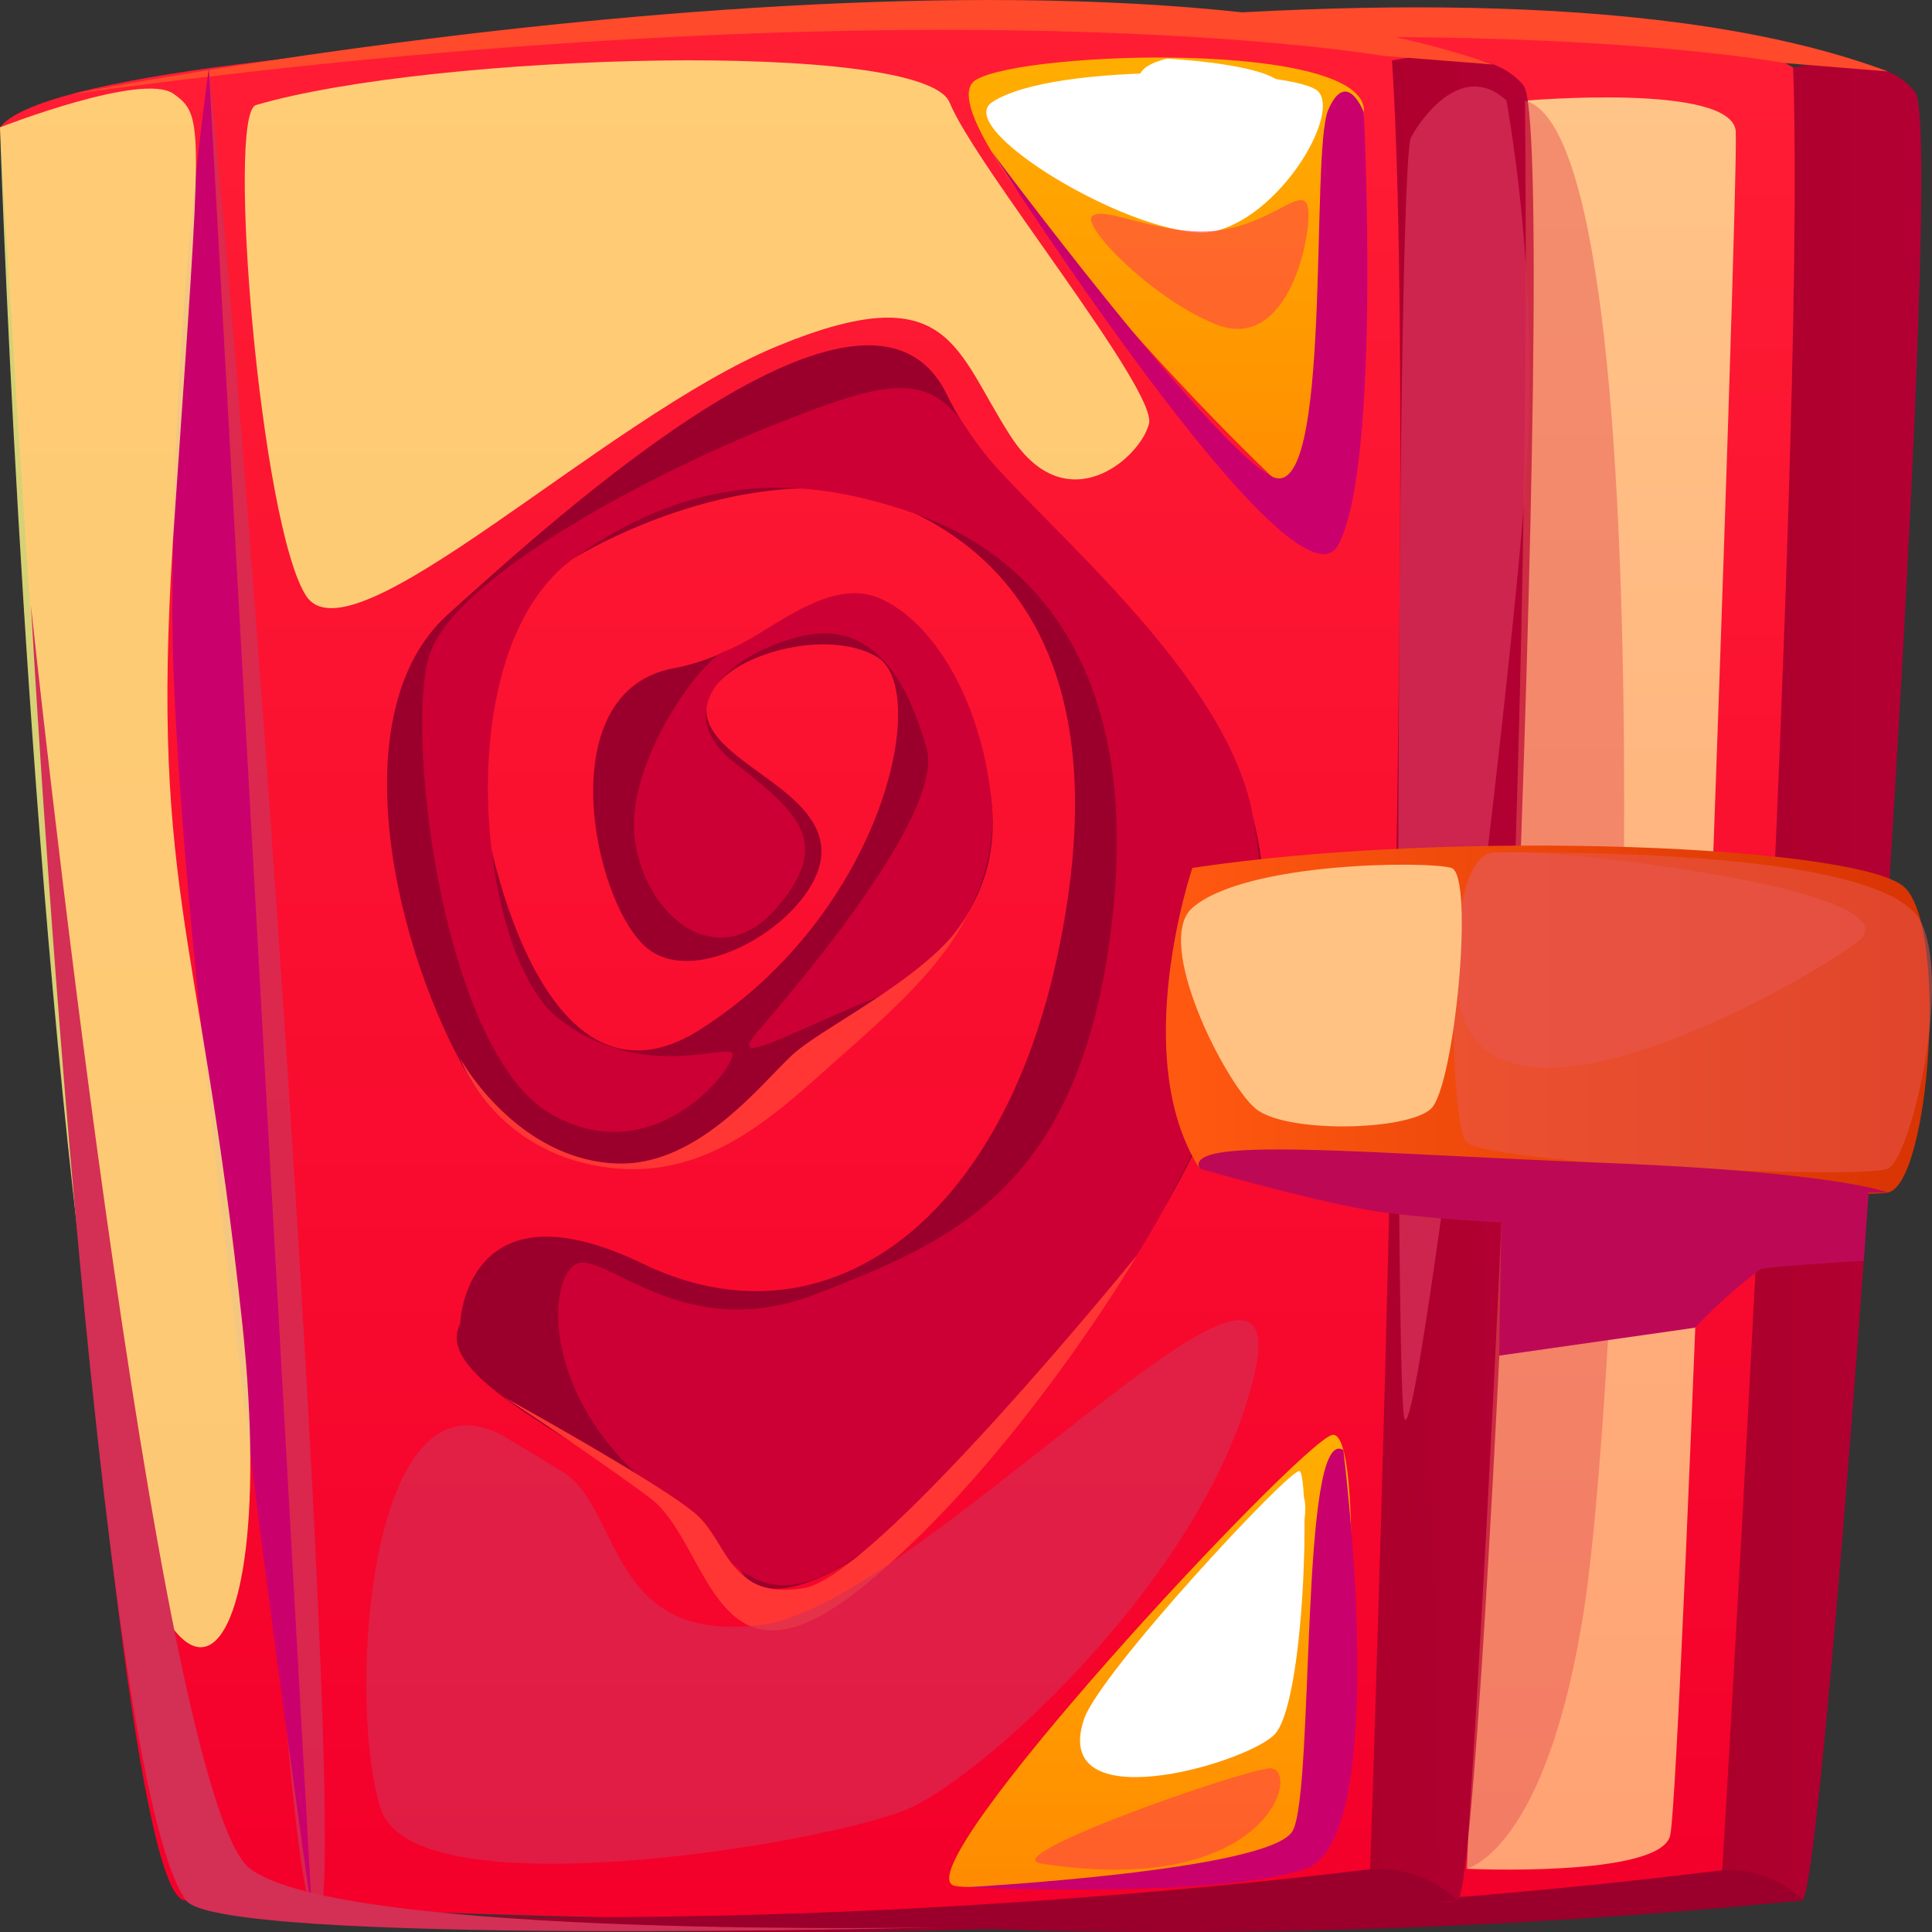<svg width="100" height="100" viewBox="0 0 100 100" fill="none" xmlns="http://www.w3.org/2000/svg"><rect x="0" y="0" width="100" height="100" fill="#333333" stroke="none"/><g clip-path="url(#a)"><path d="M25.143 6.929C29.044 1.642 88.187.152 92.814 3.502c4.627 3.35-3.22 88.867-3.674 93.304-.454 4.438-53.427 2.078-57.59 1.6-4.162-.48-6.407-91.477-6.407-91.477Z" fill="url(#b)"/><path d="M92.814 3.502s4.537-1.087 6.317 1.273c1.781 2.36-4.536 92.956-5.83 93.543-1.292.588-4.161-1.512-4.161-1.512s4.4-72.126 3.674-93.304Z" fill="url(#c)"/><path d="M31.55 98.362s24.508 3.687 61.752 0a5.268 5.268 0 0 0-1.9-1.223 5.453 5.453 0 0 0-2.262-.332c-2.416.25-30.961 4.111-57.59 1.555Z" fill="#9A002B"/><path d="M28.647 5.221s47.008-9.79 69.067-1.523l-5.353-.435S70.563-.816 28.647 5.221Z" fill="#FF4A2B"/><path d="M78.933 5.21s10.751-.935 10.91 1.6c.159 2.533-2.801 86.07-3.402 88.224-.602 2.153-10.502 1.696-10.502 1.696l2.994-91.52Z" fill="url(#d)"/><path d="M0 6.592c4.003-5.308 67.014-6.82 72.049-3.46 5.035 3.362-.726 89.193-1.134 93.62-.408 4.427-56.898 2.089-61.355 1.61C5.103 97.883 0 6.592 0 6.592Z" fill="url(#e)"/><path d="M72.049 3.133s4.854-1.088 6.804 1.283c1.951 2.371-1.984 93.304-3.402 93.946-1.417.642-4.536-1.61-4.536-1.61s2.551-72.355 1.134-93.62Z" fill="url(#f)"/><path d="M9.594 98.362s26.255 3.687 65.846 0a5.913 5.913 0 0 0-2.087-1.274 6.106 6.106 0 0 0-2.45-.336c-2.506.294-32.843 4.166-61.309 1.61Z" fill="#9A002B"/><path d="M3.686 4.873s49.832-9.855 73.591-1.534l-5.67-.446s-23.42-4.09-67.921 1.98Z" fill="#FF4A2B"/><path d="M78.933 5.21c7.61 1.958 5.035 64.958 3.096 77.826-1.94 12.868-6.147 13.694-6.147 13.694s3.504-50.665 3.05-91.52Z" fill="#E85955" style="mix-blend-mode:multiply" opacity=".5"/><path d="M49.412 97.611C46.498 96.97 67.127 74.835 68.93 74.28c1.803-.555.907 17.653-.42 20.275-1.326 2.621-17.476 3.404-19.098 3.056Z" fill="url(#g)"/><path d="M50.513 4.133C47.269 6.091 66.288 25.8 68.329 26.78c2.042.98 2.064-17.25 2.268-20.981.204-3.731-17.59-3.177-20.084-1.665Z" fill="url(#h)"/><path d="M51.295 7.799s11.341 15.228 14.528 16.86c3.187 1.631 1.973-16.773 2.926-18.97.952-2.197 1.837.109 1.837.109s.919 18.132-1.304 22.385S51.295 7.799 51.295 7.799ZM69.531 75.052c-2.268-1.37-1.485 17.632-2.62 19.71-1.134 2.077-17.01 2.925-17.01 2.925s13.2.61 17.691-.968c4.491-1.577 1.94-21.667 1.94-21.667Z" fill="#CA006D" style="mix-blend-mode:multiply"/><path d="M56.104 88.997c-1.724 5.188 8.165 2.36 9.82.826 1.657-1.533 1.883-13.618 1.328-13.683-.556-.065-10.366 10.475-11.148 12.857ZM51.34 5.297c-2.154 1.458 8.359 7.614 11.727 6.624 3.368-.99 6.26-6.004 5.171-7.179-1.088-1.174-13.722-1.588-16.898.555Z" fill="#fff" style="mix-blend-mode:soft-light"/><path d="M53.892 96.458c-2.393-.37 10.014-4.71 11.772-4.927 1.758-.218.238 6.798-11.772 4.927ZM56.512 11.214c-.454.511 2.96 4.144 6.385 5.559 3.425 1.413 4.786-3.514 4.831-5.591.045-2.078-1.633.37-4.661.74-3.028.37-5.977-1.371-6.555-.708Z" fill="#F35" style="mix-blend-mode:multiply" opacity=".5"/><path d="M77.98 5.21c-2.154-1.99-4.207.566-4.944 1.893-.738 1.327-.851 62.51-.375 66.144.477 3.632 5.308-35.536 6.215-47.142A84.421 84.421 0 0 0 77.98 5.21ZM10.808 3.535s2.7 88.333 5.341 95.512c2.643 7.179-3.311-77.238-5.341-95.512Z" fill="#D42F55" style="mix-blend-mode:multiply" opacity=".8"/><path d="M10.808 3.535a209.702 209.702 0 0 0-1.883 27.4c-.192 16.63 7.224 68.112 7.224 68.112L10.808 3.535Z" fill="#CA006D" style="mix-blend-mode:multiply"/><path d="M0 6.592s1.055 33.425 4.366 60.107c3.255 26.268 10.377 22.602 8.177 1.827-2.245-20.982-4.91-22.614-3.47-42.29 1.36-19.906 1.52-20.21-.08-21.374C7.394 3.698 0 6.592 0 6.592Z" fill="#FFF886" style="mix-blend-mode:soft-light" opacity=".8"/><path d="M1.6 31.315S8.13 93.054 12.94 96.72c4.809 3.666 35.826 3.035 35.826 3.035s-37.425.99-39.138-1.392C4.978 91.999 1.6 31.315 1.6 31.315Z" fill="#D42F55" style="mix-blend-mode:multiply"/><path d="M23.816 68.526c-1.826 3.47 10.91 7.69 14.584 12.857 3.675 5.166 22.932-14.38 26.493-30.054 3.56-15.674-11.817-22.44-15.877-30.89-4.06-8.452-20.165 6.264-25.824 11.355-5.659 5.09-2.733 17.469 1.134 24.05 3.868 6.58 13.292 5.079 17.102 0 3.811-5.08 13.428-7.462 8.654-18.862-4.775-11.399-8.767-3.578-15.209-2.393-6.441 1.186-4.184 12.074-1.429 14.445 2.756 2.371 9.13-1.73 9.073-5.003-.056-3.274-5.886-4.612-5.954-7.245-.068-2.632 6.056-4.48 8.846-2.773 2.79 1.708.318 13.259-9.186 19.285S23.657 38.21 24.508 34.035c.85-4.177 13.915-10.878 21.343-8.104 7.429 2.774 11.863 9.963 8.824 23.8-3.04 13.835-12.17 20.144-21.39 15.684-9.22-4.46-9.469 3.11-9.469 3.11Z" fill="#9A002B"/><path d="M33.626 76.901c-5.591-4.699-5.274-10.55-3.867-11.442 1.406-.892 5.534 4.23 12.475 1.522 6.94-2.708 13.71-5.373 15.321-19.263 1.61-13.89-4.842-19.242-10.116-21.102-5.273-1.86-11.069-2.447-17.703 2.252-6.634 4.699-5.001 20.427-.919 23.766 4.083 3.34 8.62 1.458 9.073 1.85.454.391-3.867 6.363-9.39 3.165-5.523-3.198-7.508-19.35-6.317-23.604 1.19-4.253 12.157-9.789 17.862-12.051 5.704-2.263 8.097-2.97 10.15.445 2.053 3.416 13.19 11.791 14.641 19.732 1.452 7.94-.748 13.052-4.457 20.122-3.708 7.07-10.479 14.51-15.934 18.198-5.455 3.687-6.35.174-10.82-3.59Z" fill="#CC0034"/><path d="M37.493 33.72c-1.202.412-5.285 5.949-4.604 9.94.68 3.993 4.377 6.723 7.292 3.351s1.202-4.906-2.143-7.516c-3.346-2.61-.624-5.504 3.288-6.526 3.913-1.023 5.67 2.392 6.635 5.764.964 3.372-6.918 12.53-8.665 14.565-1.746 2.034 1.134.392 5.297-1.349 2.2-.845 4.047-2.363 5.257-4.317a9.987 9.987 0 0 0 1.434-6.495c-.613-5.166-3.13-9.104-5.84-10.202-2.711-1.099-5.864 2.055-7.95 2.784Z" fill="#CC0034"/><path d="M58.86 64.958S52.6 75.64 44.75 82.057c-7.848 6.418-7.938-2.175-11.136-4.547-3.199-2.37-7.53-5.199-7.53-5.199s8.55 4.72 10.07 6.178c1.52 1.458 1.69 4.351 5.466 3.71 3.777-.642 17.238-17.24 17.238-17.24ZM50.252 46.99c-1.395 3.197-7.576 6.069-9.243 7.613-1.667 1.545-4.968 5.874-9.254 5.613-5.15-.327-7.939-5.439-7.939-5.439a9.007 9.007 0 0 0 2.554 3.476 9.522 9.522 0 0 0 3.933 1.963c5.285 1.272 8.925-1.708 12.112-4.558 3.187-2.85 6.351-5.416 7.837-8.669Z" fill="#FF3634"/><path d="M13.246 5.439c-1.542.456.238 21.754 2.597 25.398 2.36 3.643 15.447-9.246 24.417-12.933 8.971-3.688 9.164.24 12.067 4.699 2.903 4.46 6.714 1.087 7.145-.675.43-1.762-8.994-13.346-10.32-16.62-1.327-3.274-26.731-2.567-35.906.13Z" fill="#FFF886" style="mix-blend-mode:soft-light" opacity=".8"/><path d="M26.016 74.302c-7.031-3.786-8.075 13.988-6.294 19.35 1.78 5.362 23.18 1.719 27.218 0S62.66 81.296 64.95 71.038c2.29-10.257-17.409 11.965-25.472 13.053-8.064 1.088-7.281-6.015-10.366-7.918l-3.096-1.871Z" fill="#D42F55" style="mix-blend-mode:multiply" opacity=".6"/><path d="M60.402 3.035c-3.697.924.6 3.339 2.688 3.491 2.086.153 4.264-1.479 3.039-2.371-1.225-.892-5.727-1.12-5.727-1.12ZM62.715 81.296c-1.678 2.37 4.344 1.011 4.809-2.665.465-3.677-3.21.424-4.809 2.665Z" fill="#fff"/><path d="M61.717 44.922s-3.322 9.79.375 15.566c0 0 33.455 1.664 35.621 1.24 2.167-.425 3.131-13.673.862-15.805-2.268-2.132-23.124-3.067-36.858-1Z" fill="url(#i)"/><path d="M77.277 44.118c-2.642 0-2.268 13.835-1.395 14.977.873 1.142 20.618 1.97 21.831 1.393 1.214-.577 3.301-9.627 1.713-12.77-1.588-3.144-13.473-3.644-22.149-3.6Z" fill="#E85955" style="mix-blend-mode:multiply" opacity=".5"/><path d="M62.092 60.488c-.862-1.719 8.437-.783 20.776-.305 12.34.479 14.846 1.545 14.846 1.545h-.998l-.25 3.535s-4.775.272-5.33.424a26.905 26.905 0 0 0-3.403 3.035l-10.138 1.446.113-6.896s-3.278-.152-6.18-.533c-2.904-.38-9.436-2.251-9.436-2.251Z" fill="#BD0955" style="mix-blend-mode:multiply"/><path d="M75.44 50.97c.454 9.55 16.932.555 20.652-2.175 3.72-2.73-16.535-5.069-18.815-4.634-2.28.435-1.837 6.81-1.837 6.81Z" fill="#E85955" style="mix-blend-mode:multiply" opacity=".5"/><path d="M61.717 46.99c-2.03 1.783 1.724 9.114 3.278 10.398 1.554 1.283 7.848 1.153 9.073 0 1.224-1.153 2.268-12.106 1.054-12.465-1.213-.36-10.66-.327-13.405 2.066Z" fill="#FFC283" style="mix-blend-mode:soft-light"/></g><defs><linearGradient id="b" x1="59.699" y1="99.395" x2="59.699" y2="1.719" gradientUnits="userSpaceOnUse"><stop stop-color="#F4002B"/><stop offset="1" stop-color="#FF1D34"/></linearGradient><linearGradient id="c" x1="89.14" y1="50.861" x2="99.426" y2="50.861" gradientUnits="userSpaceOnUse"><stop stop-color="#AC002B"/><stop offset="1" stop-color="#B30034"/></linearGradient><linearGradient id="d" x1="82.868" y1="96.774" x2="82.868" y2="5.036" gradientUnits="userSpaceOnUse"><stop stop-color="#FFA274"/><stop offset="1" stop-color="#FFC488"/></linearGradient><linearGradient id="e" x1="38.797" y1="98.949" x2="38.797" y2="1.338" gradientUnits="userSpaceOnUse"><stop stop-color="#F4002B"/><stop offset="1" stop-color="#FF1D34"/></linearGradient><linearGradient id="f" x1="69.847" y1="50.448" x2="80.129" y2="50.234" gradientUnits="userSpaceOnUse"><stop stop-color="#AC002B"/><stop offset="1" stop-color="#B30034"/></linearGradient><linearGradient id="g" x1="59.54" y1="97.687" x2="59.54" y2="74.258" gradientUnits="userSpaceOnUse"><stop stop-color="#FF8B00"/><stop offset="1" stop-color="#FFAE00"/></linearGradient><linearGradient id="h" x1="60.368" y1="26.812" x2="60.368" y2="2.969" gradientUnits="userSpaceOnUse"><stop stop-color="#FF8B00"/><stop offset="1" stop-color="#FFAE00"/></linearGradient><linearGradient id="i" x1="60.345" y1="52.787" x2="99.868" y2="52.787" gradientUnits="userSpaceOnUse"><stop stop-color="#FF5911"/><stop offset="1" stop-color="#D83303"/></linearGradient><clipPath id="a"><path fill="#fff" d="M0 0h100v100H0z"/></clipPath></defs></svg>